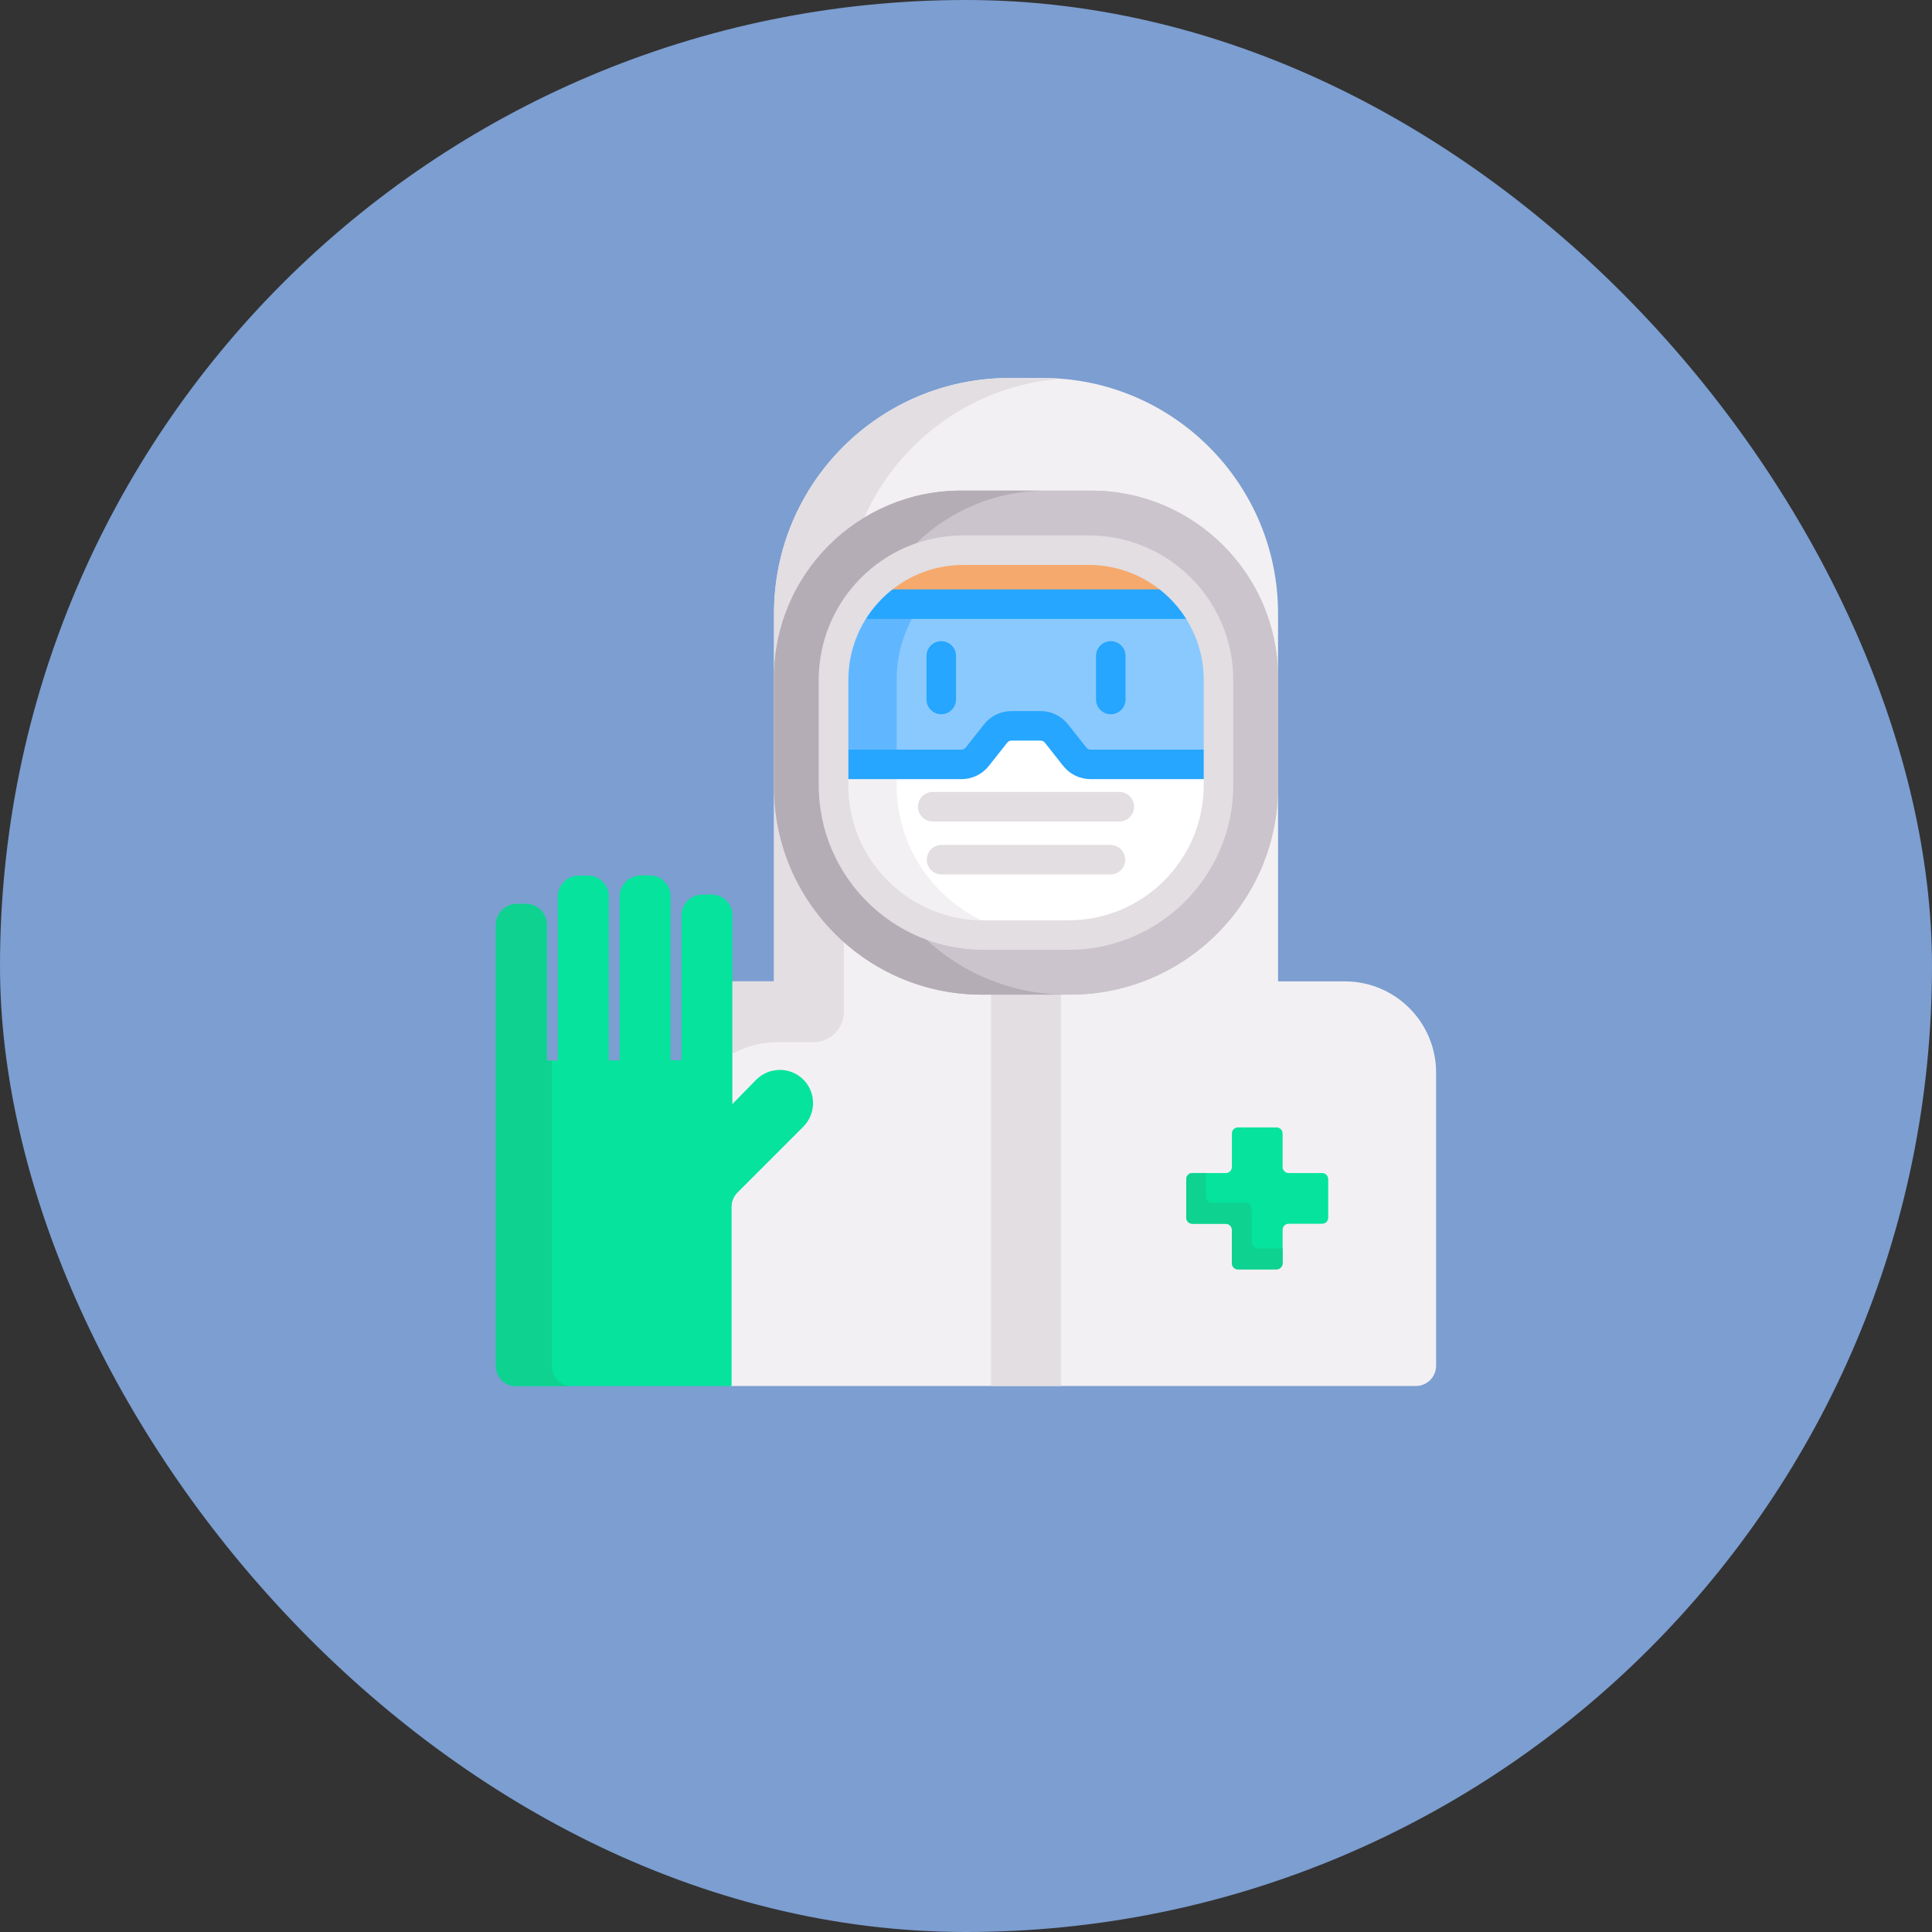 <svg width="46" height="46" viewBox="0 0 46 46" fill="none" xmlns="http://www.w3.org/2000/svg">
<rect x="0" y="0" width="46" height="46" fill="#333333" stroke="none"/>
<rect width="46" height="46" rx="23" fill="#7C9ED1"/>
<g clip-path="url(#clip0)">
<path d="M32.02 23.366H30.43V14.607C30.429 11.51 27.919 9 24.823 9H24.036C20.939 9 18.429 11.51 18.429 14.607V23.366H17.389V26.403L18.037 25.741C18.179 25.599 18.368 25.521 18.568 25.521C18.767 25.521 18.953 25.598 19.093 25.738C19.384 26.029 19.383 26.503 19.09 26.795L17.526 28.359C17.426 28.459 17.371 28.592 17.371 28.733V33H33.71C33.977 33 34.193 32.784 34.193 32.517V25.539C34.193 24.339 33.22 23.366 32.02 23.366V23.366Z" fill="#F3F0F3"/>
<path d="M31.48 27.93H30.683C30.603 27.93 30.538 27.865 30.538 27.785V26.988C30.538 26.908 30.473 26.843 30.393 26.843H29.475C29.395 26.843 29.331 26.908 29.331 26.988V27.785C29.331 27.865 29.266 27.93 29.186 27.93H28.389C28.309 27.93 28.244 27.994 28.244 28.075V28.992C28.244 29.072 28.309 29.137 28.389 29.137H29.186C29.266 29.137 29.331 29.202 29.331 29.282V30.078C29.331 30.159 29.395 30.223 29.475 30.223H30.393C30.473 30.223 30.538 30.159 30.538 30.078V29.282C30.538 29.202 30.603 29.137 30.683 29.137H31.48C31.559 29.137 31.624 29.072 31.624 28.992V28.075C31.624 27.994 31.559 27.93 31.48 27.93Z" fill="#05E39C"/>
<path d="M18.429 16.132C18.429 14.521 19.289 13.107 20.574 12.326C21.392 10.492 23.164 9.179 25.26 9.017C25.116 9.006 24.97 9 24.823 9H24.036C20.939 9 18.429 11.51 18.429 14.607L18.429 16.132Z" fill="#E2DEE2"/>
<path d="M18.429 18.734V23.366H17.436V25.093C17.751 24.916 18.113 24.815 18.5 24.815H19.366C19.766 24.815 20.091 24.491 20.091 24.091V22.43C19.072 21.523 18.429 20.202 18.429 18.734V18.734Z" fill="#E2DEE2"/>
<path d="M23.377 23.682C20.648 23.682 18.429 21.462 18.429 18.734V16.132C18.429 13.678 20.425 11.681 22.88 11.681H25.978C28.433 11.681 30.429 13.678 30.429 16.132V18.734C30.429 21.462 28.21 23.682 25.482 23.682H23.377Z" fill="#CBC4CC"/>
<path d="M23.598 23.682H25.261V33H23.598V23.682Z" fill="#E2DEE2"/>
<path d="M23.377 23.682C20.648 23.682 18.429 21.462 18.429 18.734V16.132C18.429 13.678 20.425 11.681 22.88 11.681H25.978C28.433 11.681 30.429 13.678 30.429 16.132V18.734C30.429 21.462 28.21 23.682 25.482 23.682H23.377Z" fill="#CBC4CC"/>
<path d="M19.495 18.697V16.187C19.495 14.684 20.465 13.404 21.81 12.938C22.612 12.16 23.704 11.681 24.906 11.681H22.88C20.426 11.681 18.429 13.678 18.429 16.132V18.734C18.429 21.462 20.648 23.682 23.377 23.682H25.403C24.111 23.682 22.934 23.184 22.052 22.37C20.561 21.816 19.495 20.379 19.495 18.697V18.697Z" fill="#B5ADB6"/>
<path d="M25.445 22.263H23.414C21.444 22.263 19.847 20.667 19.847 18.697V16.187C19.847 14.482 21.229 13.099 22.934 13.099H25.924C27.629 13.099 29.011 14.482 29.011 16.187V18.697C29.011 20.667 27.414 22.263 25.445 22.263V22.263Z" fill="#F6A96C"/>
<path d="M23.414 21.959H25.445C27.243 21.959 28.706 20.495 28.706 18.697V18.199H25.733L25.009 17.282H23.85L23.125 18.199H20.152V18.697C20.152 20.495 21.615 21.959 23.414 21.959Z" fill="white"/>
<path d="M23.367 21.911C22.173 21.334 21.349 20.112 21.349 18.697V18.551H20.199V18.697C20.199 20.454 21.616 21.886 23.367 21.911Z" fill="#F3F0F3"/>
<path d="M20.152 18.199H23.125L23.85 17.282H25.009L25.733 18.199H28.706V16.187C28.706 15.499 28.456 14.87 28.041 14.384H20.817C20.403 14.87 20.152 15.499 20.152 16.187V18.199Z" fill="#8AC9FE"/>
<path d="M19.847 16.187V18.199H21.349V16.187C21.349 15.514 21.565 14.892 21.93 14.384H20.428C20.063 14.892 19.847 15.514 19.847 16.187Z" fill="#60B7FF"/>
<path d="M20.561 14.736H28.297C28.133 14.468 27.925 14.231 27.683 14.033H21.175C20.933 14.231 20.725 14.468 20.561 14.736V14.736Z" fill="#26A6FE"/>
<path d="M23.546 18.233L23.981 17.683C24.006 17.651 24.043 17.633 24.084 17.633H24.775C24.815 17.633 24.853 17.651 24.878 17.683L25.312 18.233C25.471 18.435 25.71 18.551 25.967 18.551H28.706V17.848H25.967C25.927 17.848 25.889 17.829 25.864 17.798L25.43 17.247C25.27 17.046 25.032 16.93 24.775 16.93H24.084C23.827 16.93 23.588 17.046 23.429 17.247L22.994 17.798C22.969 17.829 22.932 17.848 22.891 17.848H20.152V18.551H22.891C23.148 18.551 23.387 18.435 23.546 18.233Z" fill="#26A6FE"/>
<path d="M22.411 17.006C22.217 17.006 22.059 16.848 22.059 16.654V15.618C22.059 15.423 22.217 15.266 22.411 15.266C22.605 15.266 22.762 15.423 22.762 15.618V16.654C22.762 16.848 22.605 17.006 22.411 17.006Z" fill="#26A6FE"/>
<path d="M26.447 17.006C26.253 17.006 26.096 16.848 26.096 16.654V15.618C26.096 15.423 26.253 15.266 26.447 15.266C26.642 15.266 26.799 15.423 26.799 15.618V16.654C26.799 16.848 26.642 17.006 26.447 17.006Z" fill="#26A6FE"/>
<path d="M26.65 19.559H22.208C22.014 19.559 21.856 19.401 21.856 19.207C21.856 19.013 22.014 18.856 22.208 18.856H26.65C26.845 18.856 27.002 19.013 27.002 19.207C27.002 19.401 26.845 19.559 26.65 19.559Z" fill="#E2DEE2"/>
<path d="M26.439 20.82H22.419C22.225 20.82 22.068 20.663 22.068 20.469C22.068 20.275 22.225 20.117 22.419 20.117H26.439C26.633 20.117 26.791 20.275 26.791 20.469C26.791 20.663 26.633 20.82 26.439 20.82Z" fill="#E2DEE2"/>
<path d="M29.945 29.724C29.865 29.724 29.8 29.659 29.8 29.579V28.782C29.8 28.702 29.735 28.637 29.655 28.637H28.858C28.778 28.637 28.713 28.573 28.713 28.493V27.93H28.389C28.309 27.93 28.244 27.994 28.244 28.075V28.992C28.244 29.072 28.309 29.137 28.389 29.137H29.186C29.266 29.137 29.331 29.202 29.331 29.282V30.078C29.331 30.159 29.395 30.223 29.475 30.223H30.393C30.473 30.223 30.538 30.159 30.538 30.078V29.724H29.945Z" fill="#0ED290"/>
<path d="M19.128 25.705C18.818 25.396 18.316 25.397 18.005 25.708L17.437 26.288V21.794C17.438 21.521 17.215 21.298 16.942 21.299L16.724 21.3C16.451 21.301 16.227 21.524 16.227 21.797V25.244L15.965 25.245V21.338C15.966 21.065 15.743 20.842 15.471 20.843L15.253 20.844C14.98 20.845 14.756 21.068 14.755 21.341V25.248L14.493 25.249V21.342C14.493 21.069 14.271 20.846 13.998 20.847L13.78 20.848C13.507 20.848 13.283 21.072 13.282 21.345V25.252L13.018 25.253V22.016C13.019 21.743 12.796 21.521 12.523 21.521L12.305 21.522C12.032 21.523 11.809 21.747 11.808 22.02V32.516C11.807 32.783 12.005 33 12.272 33H17.419V28.733C17.419 28.605 17.47 28.482 17.561 28.392L19.125 26.828C19.435 26.517 19.437 26.014 19.128 25.705V25.705Z" fill="#05E39C"/>
<path d="M13.14 32.516V25.253L13.017 25.253V22.016C13.018 21.743 12.795 21.521 12.522 21.521L12.304 21.522C12.031 21.523 11.808 21.747 11.807 22.02V32.516C11.806 32.783 12.004 33 12.271 33H13.604C13.337 33 13.139 32.783 13.14 32.516V32.516Z" fill="#0ED290"/>
<path d="M25.445 22.615H23.414C21.253 22.615 19.495 20.857 19.495 18.697V16.187C19.495 14.29 21.038 12.748 22.934 12.748H25.924C27.82 12.748 29.363 14.29 29.363 16.187V18.697C29.363 20.857 27.605 22.615 25.445 22.615V22.615ZM22.934 13.451C21.426 13.451 20.199 14.678 20.199 16.187V18.697C20.199 20.47 21.641 21.912 23.414 21.912H25.445C27.217 21.912 28.66 20.47 28.66 18.697V16.187C28.66 14.678 27.433 13.451 25.924 13.451H22.934Z" fill="#E2DEE2"/>
</g>
<defs>
<clipPath id="clip0">
<rect width="24" height="24" fill="white" transform="translate(11 9)"/>
</clipPath>
</defs>
</svg>
